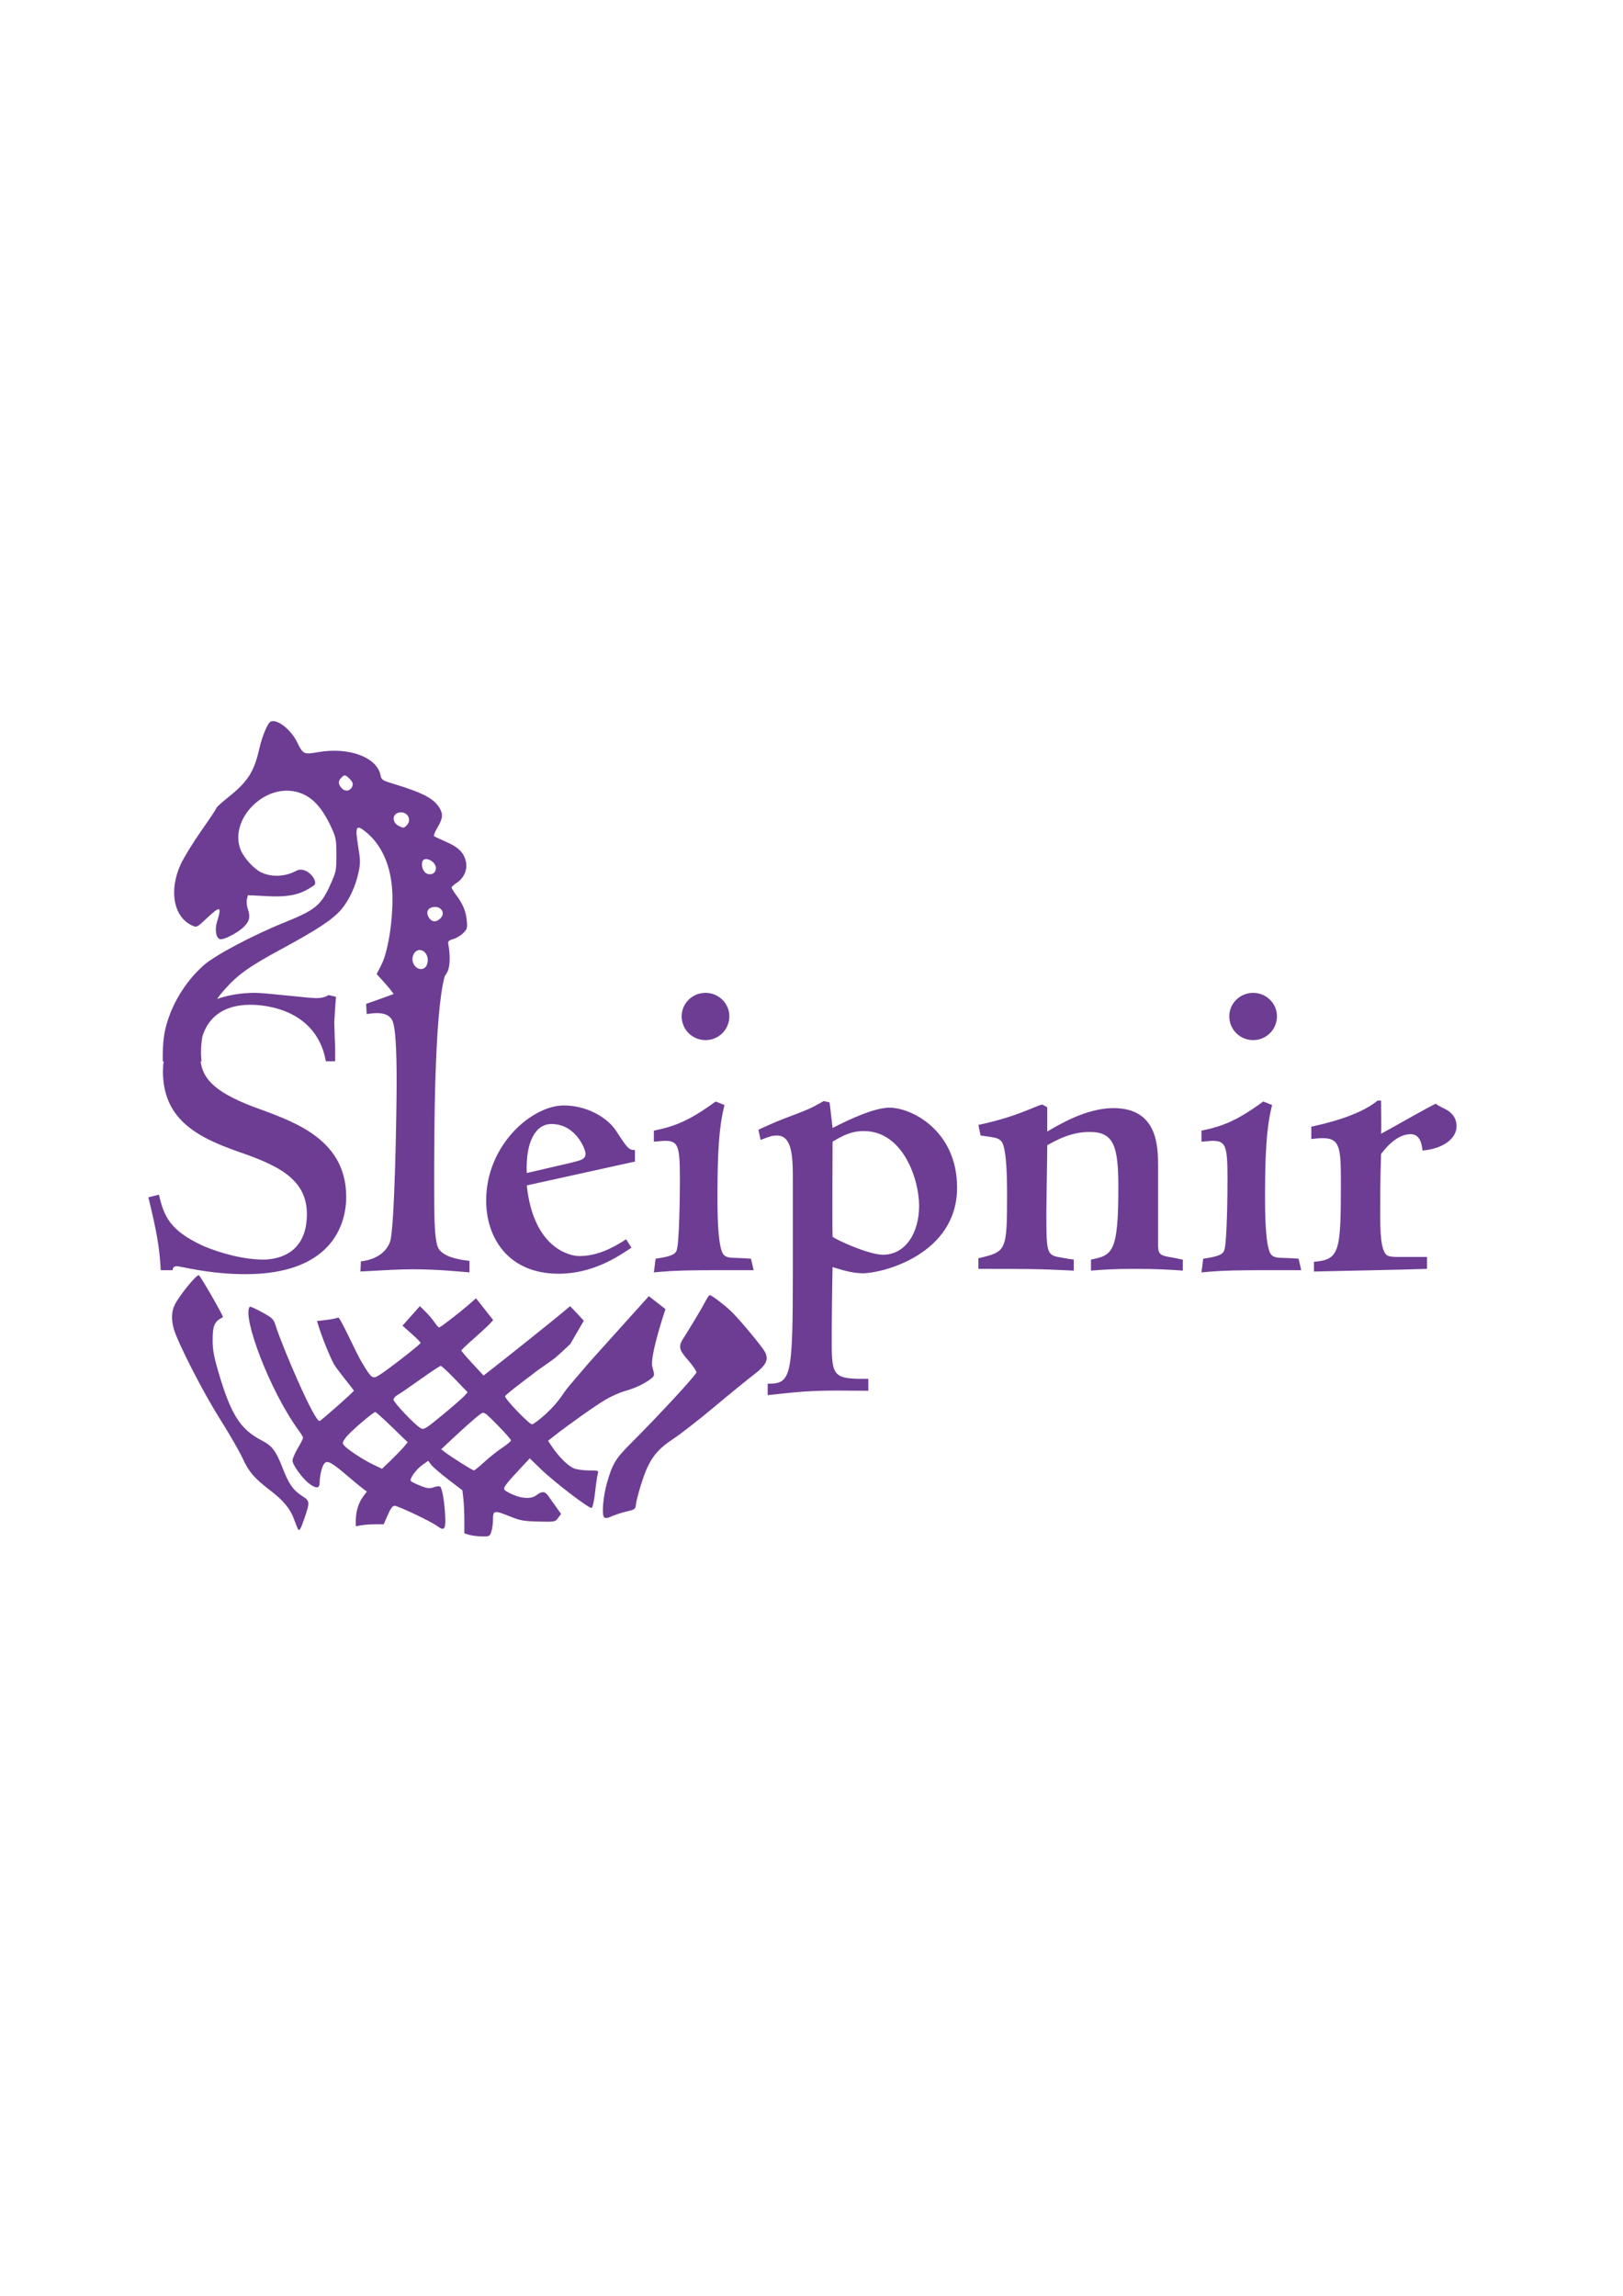 <?xml version="1.0" encoding="UTF-8" standalone="no"?>
<svg
   xmlns:dc="http://purl.org/dc/elements/1.1/"
   xmlns:cc="http://creativecommons.org/ns#"
   xmlns:rdf="http://www.w3.org/1999/02/22-rdf-syntax-ns#"
   xmlns:svg="http://www.w3.org/2000/svg"
   xmlns="http://www.w3.org/2000/svg"
   xmlns:sodipodi="http://sodipodi.sourceforge.net/DTD/sodipodi-0.dtd"
   xmlns:inkscape="http://www.inkscape.org/namespaces/inkscape"
   sodipodi:docname="sleipnir_logo.svg"
   inkscape:version="1.0 (4035a4fb49, 2020-05-01)"
   id="svg8"
   version="1.1"
   viewBox="0 0 210 297"
   height="297mm"
   width="210mm">
  <defs
     id="defs2" />
  <sodipodi:namedview
     inkscape:window-maximized="1"
     inkscape:window-y="-8"
     inkscape:window-x="1912"
     inkscape:window-height="1017"
     inkscape:window-width="1920"
     showgrid="false"
     inkscape:document-rotation="0"
     inkscape:current-layer="layer1"
     inkscape:document-units="mm"
     inkscape:cy="417.14885"
     inkscape:cx="784.6508"
     inkscape:zoom="0.7"
     inkscape:pageshadow="2"
     inkscape:pageopacity="0.0"
     borderopacity="1.0"
     bordercolor="#666666"
     pagecolor="#ffffff"
     id="base" />
  <g
     id="layer1"
     inkscape:groupmode="layer"
     inkscape:label="Layer 1">
    <path
       inkscape:export-ydpi="225.09"
       inkscape:export-xdpi="225.09"
       d="m 35.399,93.291 c -0.132,-0.009 -0.252,0.008 -0.359,0.051 -0.392,0.158 -1.117,1.871 -1.488,3.518 -0.665,2.951 -1.496,4.261 -3.943,6.213 -0.879,0.701 -1.597,1.347 -1.597,1.437 0,0.09 -0.869,1.4 -1.932,2.912 -1.062,1.512 -2.263,3.461 -2.669,4.331 -1.594,3.417 -0.968,6.867 1.448,7.979 0.577,0.266 0.642,0.237 1.724,-0.78 1.449,-1.362 1.836,-1.59 1.831,-1.085 -9.79e-4,0.209 -0.14,0.79 -0.307,1.293 -0.353,1.062 -0.166,2.233 0.374,2.341 0.522,0.105 2.39,-0.886 3.131,-1.66 0.701,-0.734 0.795,-1.231 0.435,-2.311 -0.123,-0.37 -0.167,-0.909 -0.098,-1.198 l 0.126,-0.526 2.684,0.135 c 3.282,0.165 4.52,-0.493 5.859,-1.394 0.693,-0.466 -0.927,-2.627 -2.299,-1.887 -1.372,0.74 -3.121,0.867 -4.526,0.196 -0.938,-0.448 -2.244,-1.881 -2.656,-2.914 -1.512,-3.791 2.856,-8.454 7.061,-7.54 1.976,0.43 3.392,1.843 4.695,4.687 0.578,1.262 0.633,1.565 0.633,3.507 4.76e-4,2.034 -0.034,2.2 -0.8,3.896 -1.177,2.604 -1.948,3.24 -5.814,4.798 -4.189,1.688 -9.108,4.292 -10.567,5.593 -2.42,2.158 -4.23,5.17 -4.953,8.244 -0.228,0.97 -0.345,2.29 -0.337,3.819 5.82e-4,0.124 0.008,0.24 0.01,0.361 h 0.104 c -0.054,0.424 -0.085,0.858 -0.085,1.303 0,6.113 4.342,8.455 9.484,10.284 5.142,1.771 9.141,3.485 9.141,8.17 0,5.485 -4.285,5.884 -5.656,5.884 -2.342,0 -5.428,-0.743 -7.884,-1.828 -4.171,-1.942 -4.971,-3.771 -5.599,-6.57 l -1.371,0.343 c 1.086,4.513 1.429,6.342 1.6,9.427 h 1.543 c 0,-0.229 0.057,-0.514 0.571,-0.514 0.171,0 0.571,0.114 0.686,0.114 2.742,0.571 5.313,0.914 8.17,0.914 10.969,0 13.026,-6.228 13.026,-9.998 0,-7.199 -6.284,-9.541 -10.912,-11.255 -5.963,-2.087 -7.603,-3.916 -7.929,-6.274 h 0.122 c -0.116,-1.067 -0.08,-2.099 0.109,-3.198 0.617,-2.082 2.312,-4.126 6.212,-4.126 0.743,0 8.456,-1.1e-4 9.77,7.313 h 1.199 v -1.714 c 0,-0.114 -0.114,-2.799 -0.114,-3.314 0,-0.114 0.171,-2.914 0.228,-3.314 l -0.971,-0.228 c -0.4,0.286 -1.029,0.4 -1.6,0.4 -0.914,0 -6.627,-0.686 -7.884,-0.686 -1.801,0 -3.462,0.279 -4.938,0.792 0.272,-0.387 0.579,-0.771 0.927,-1.166 1.746,-1.981 3.213,-3.026 7.497,-5.342 4.616,-2.496 6.58,-3.802 7.674,-5.106 0.988,-1.176 1.792,-2.893 2.185,-4.672 0.279,-1.259 0.276,-1.589 -0.018,-3.4 -0.44,-2.708 -0.288,-2.975 1.057,-1.86 1.857,1.538 3.005,3.96 3.294,6.945 0.313,3.239 -0.361,8.263 -1.371,10.219 l -0.597,1.154 1.172,1.298 c 0.323,0.358 0.694,0.825 1.032,1.288 -1.532,0.571 -2.903,1.05 -3.56,1.277 l 0.057,1.314 c 0.514,-0.057 0.799,-0.114 1.314,-0.114 0.457,0 1.486,6e-5 2,0.914 0.571,1.143 0.571,6.284 0.571,8.113 0,2.857 -0.228,18.796 -0.857,20.567 -0.571,1.543 -2.114,2.342 -3.771,2.514 l -0.057,1.314 c 3.199,-0.171 4.97,-0.286 6.741,-0.286 2.971,0 5.37,0.229 7.37,0.4 v -1.485 c -0.857,-0.114 -3.028,-0.343 -3.885,-1.428 -0.686,-0.743 -0.685,-4.342 -0.685,-8.341 0,-6.511 -2.64e-4,-22.16 1.37,-27.077 0.149,-0.192 0.274,-0.388 0.362,-0.582 0.332,-0.733 0.367,-2.099 0.091,-3.602 -0.057,-0.312 0.09,-0.451 0.635,-0.601 0.39,-0.107 0.97,-0.45 1.287,-0.762 0.526,-0.517 0.569,-0.665 0.474,-1.659 -0.115,-1.201 -0.499,-2.116 -1.383,-3.295 -0.319,-0.426 -0.578,-0.857 -0.574,-0.957 0.004,-0.1 0.301,-0.373 0.659,-0.607 0.966,-0.63 1.439,-1.776 1.169,-2.828 -0.291,-1.132 -0.989,-1.802 -2.604,-2.502 -0.748,-0.324 -1.425,-0.645 -1.503,-0.712 -0.078,-0.067 0.127,-0.576 0.457,-1.13 0.692,-1.165 0.743,-1.733 0.226,-2.554 -0.768,-1.22 -2.169,-1.942 -6.04,-3.114 -1.304,-0.395 -1.455,-0.498 -1.563,-1.059 -0.45,-2.36 -4.131,-3.714 -8.141,-2.995 -1.772,0.318 -1.902,0.255 -2.642,-1.274 -0.696,-1.44 -2.136,-2.689 -3.057,-2.749 z m 9.236,7.025 c 0.147,0.014 0.31,0.147 0.577,0.407 0.461,0.45 0.543,0.786 0.288,1.176 -0.307,0.47 -0.866,0.508 -1.269,0.086 -0.484,-0.507 -0.508,-0.915 -0.082,-1.362 0.206,-0.216 0.338,-0.321 0.486,-0.307 z m 7.194,4.772 c 0.887,-0.05 1.494,0.949 0.808,1.668 -0.382,0.4 -0.45,0.404 -1.101,0.06 -0.745,-0.393 -0.805,-1.358 -0.101,-1.638 0.135,-0.054 0.268,-0.083 0.394,-0.09 z m 3.35,6.048 c 0.526,0.029 1.224,0.559 1.224,1.166 0,0.624 -0.548,0.965 -1.16,0.723 -0.473,-0.187 -0.791,-1.035 -0.592,-1.578 0.086,-0.234 0.289,-0.324 0.528,-0.311 z m 1.118,6.187 v 5e-4 c 0.839,0.006 1.33,0.81 0.719,1.45 -0.545,0.571 -1.14,0.544 -1.525,-0.071 -0.387,-0.619 -0.213,-1.161 0.427,-1.33 0.132,-0.035 0.259,-0.05 0.379,-0.05 z m -1.985,5.575 c 0.115,10e-4 0.237,0.03 0.363,0.09 0.6,0.286 0.851,1.152 0.542,1.863 -0.272,0.625 -1.035,0.688 -1.52,0.127 -0.692,-0.801 -0.193,-2.091 0.615,-2.079 z m 36.973,5.544 c -1.714,0 -3.085,1.371 -3.085,3.028 0,1.714 1.371,3.085 3.085,3.085 1.714,0 3.085,-1.371 3.085,-3.085 0,-1.657 -1.371,-3.028 -3.085,-3.028 z m 70.857,0 c -1.714,0 -3.085,1.371 -3.085,3.028 0,1.714 1.371,3.085 3.085,3.085 1.714,0 3.085,-1.371 3.085,-3.085 0,-1.657 -1.371,-3.028 -3.085,-3.028 z m 16.098,13.94 c -2.457,2.057 -7.256,3.085 -8.57,3.371 v 1.599 c 0.571,-0.057 0.914,-0.114 1.428,-0.114 2.171,0 2.399,1.028 2.399,5.428 0,9.255 -0.114,10.284 -3.485,10.569 v 1.257 c 4.913,-0.114 11.312,-0.228 14.626,-0.343 v -1.543 h -3.657 c -0.571,0 -1.143,1.4e-4 -1.543,-0.228 -0.8,-0.628 -0.857,-3.028 -0.857,-5.771 0,-1.143 -5e-5,-3.771 0.114,-7.313 0.971,-1.314 2.342,-2.571 3.828,-2.571 1.257,0 1.428,1.314 1.543,2.114 2.742,-0.229 4.399,-1.6 4.399,-3.142 0,-1.143 -0.686,-1.885 -1.714,-2.342 -0.571,-0.286 -0.685,-0.343 -0.971,-0.571 -1.143,0.514 -6.284,3.485 -7.084,3.885 0.057,-0.628 0,-3.657 0,-4.285 z m -71.657,0.057 c -1.714,0.971 -1.828,1.028 -5.313,2.342 -1.314,0.514 -2.513,1.086 -3.142,1.371 l 0.286,1.314 c 1.314,-0.514 1.599,-0.571 2.114,-0.571 1.885,0 2.057,2.514 2.057,5.37 v 12.112 c 0,13.94 -0.229,14.626 -3.257,14.626 v 1.485 c 5.599,-0.628 6.227,-0.629 13.026,-0.572 v -1.543 h -0.743 c -3.999,0 -3.999,-0.571 -3.999,-5.542 0,-1.143 0.057,-6.57 0.114,-8.912 0.8,0.229 2.4,0.799 3.885,0.799 2.628,0 12.226,-2.456 12.226,-11.083 0,-7.37 -5.884,-10.341 -8.741,-10.341 -2,0 -5.256,1.542 -7.37,2.628 -0.229,-1.885 -0.286,-2.628 -0.4,-3.313 z m -13.984,0.057 c -3.371,2.457 -5.199,3.2 -7.998,3.771 v 1.428 c 0.229,0 1.2,-0.114 1.371,-0.114 1.771,0 2,0.571 2,4.97 0,1.657 -0.057,7.941 -0.4,9.141 -0.171,0.571 -0.743,0.857 -2.742,1.143 l -0.228,1.771 c 2.742,-0.286 5.542,-0.285 8.284,-0.285 h 4.628 l -0.343,-1.486 c -0.628,-0.057 -0.8,-0.057 -2.171,-0.114 -0.971,0 -1.257,-0.229 -1.485,-0.572 -0.686,-1.257 -0.686,-5.77 -0.686,-7.484 0,-7.884 0.514,-10.055 0.914,-11.712 z m 70.856,0 c -3.371,2.457 -5.199,3.2 -7.998,3.771 v 1.428 c 0.229,0 1.2,-0.114 1.371,-0.114 1.771,0 1.999,0.571 1.999,4.97 0,1.657 -0.057,7.941 -0.4,9.141 -0.171,0.571 -0.742,0.857 -2.742,1.143 l -0.229,1.771 c 2.742,-0.286 5.542,-0.285 8.284,-0.285 h 4.628 l -0.343,-1.486 c -0.628,-0.057 -0.8,-0.057 -2.171,-0.114 -0.971,0 -1.257,-0.229 -1.486,-0.572 -0.686,-1.257 -0.685,-5.77 -0.685,-7.484 0,-7.884 0.514,-10.055 0.914,-11.712 z m -28.579,0.4 c -0.571,0 -3.085,1.543 -8.284,2.628 l 0.285,1.371 c 2,0.286 2.229,0.286 2.686,0.743 0.743,0.857 0.743,5.542 0.743,6.856 0,7.427 -0.114,7.427 -3.713,8.284 v 1.371 c 5.942,0 7.998,-1e-4 12.34,0.228 v -1.428 c -0.914,-0.114 -1.657,-0.285 -2.057,-0.343 -1.485,-0.286 -1.486,-0.914 -1.486,-5.942 0,-1.2 0.114,-7.141 0.114,-8.513 1.143,-0.628 3.028,-1.714 5.485,-1.714 3.142,0 3.713,1.829 3.713,7.199 0,8.513 -0.8,8.741 -3.542,9.312 v 1.428 c 1.371,-0.114 3.085,-0.228 5.656,-0.228 2.685,0 4.856,0.114 6.227,0.228 v -1.428 c -0.171,0 -0.8,-0.171 -1.143,-0.228 -1.714,-0.286 -2,-0.343 -2.057,-1.485 v -10.227 c 0,-2.628 8e-5,-7.656 -5.77,-7.656 -3.542,0 -7.085,2.171 -8.57,3.028 v -3.142 z m -61.917,0.114 c -4.171,0 -10.055,5.142 -10.055,12.283 0,4.913 2.914,9.484 9.37,9.484 4.399,0 7.655,-2.171 9.426,-3.371 l -0.685,-1.085 c -1.828,1.2 -3.828,2.171 -6.056,2.171 -1.257,0 -5.942,-1.028 -6.799,-9.141 l 13.997,-3.085 v -1.486 c -0.8,0 -0.971,-0.228 -2.457,-2.514 -1.314,-1.942 -4.057,-3.257 -6.742,-3.257 z m -1.599,2.399 c 3.142,0 4.399,3.257 4.399,3.828 0,0.743 -0.571,0.857 -1.943,1.199 l -5.656,1.314 c -0.171,-4.056 1.143,-6.342 3.199,-6.342 z m 40.422,0.914 c 5.085,0 7.141,6.284 7.141,9.655 0,3.542 -1.771,6.342 -4.684,6.342 -1.828,0 -6.113,-1.943 -6.513,-2.343 -0.057,-1.942 0,-10.512 0,-12.283 1.257,-0.743 2.343,-1.371 4.057,-1.371 z m -86.067,18.639 c -0.37,-5e-5 -2.499,2.622 -3.093,3.808 -0.422,0.844 -0.477,1.874 -0.162,3.055 0.461,1.729 3.744,8.164 5.943,11.65 1.245,1.974 2.599,4.323 3.008,5.219 0.787,1.723 1.483,2.526 3.616,4.166 1.665,1.28 2.513,2.308 3.002,3.642 0.233,0.636 0.473,1.238 0.532,1.336 0.167,0.275 0.357,-0.043 0.804,-1.347 0.75,-2.186 0.739,-2.31 -0.258,-2.952 -1.18,-0.76 -1.748,-1.571 -2.54,-3.628 -0.846,-2.199 -1.357,-2.872 -2.711,-3.571 -2.79,-1.44 -4.015,-3.398 -5.651,-9.032 -0.538,-1.853 -0.694,-2.74 -0.691,-3.938 0.003,-1.92 0.221,-2.407 1.33,-2.972 0.13,-0.066 -2.961,-5.437 -3.129,-5.437 z m 66.141,2.586 c -0.096,-5.3e-4 -0.319,0.291 -0.495,0.646 -0.331,0.67 -2.133,3.696 -2.936,4.934 -0.68,1.047 -0.589,1.468 0.613,2.842 0.589,0.674 1.072,1.373 1.072,1.554 2.7e-5,0.314 -4.75,5.463 -8.508,9.22 -1.974,1.974 -2.368,2.633 -3.091,5.18 -0.464,1.635 -0.663,4.027 -0.36,4.336 0.192,0.196 0.389,0.166 1.192,-0.179 0.399,-0.171 1.208,-0.424 1.798,-0.561 0.976,-0.227 1.078,-0.302 1.132,-0.832 0.094,-0.926 1.005,-3.874 1.525,-4.939 0.779,-1.594 1.602,-2.484 3.371,-3.646 0.921,-0.605 3.298,-2.46 5.282,-4.122 1.984,-1.662 4.244,-3.504 5.021,-4.096 1.659,-1.262 2.022,-1.973 1.516,-2.97 -0.344,-0.679 -3.379,-4.324 -4.416,-5.304 -0.887,-0.838 -2.5,-2.063 -2.716,-2.063 z m -7.903,0.131 -7.766,8.632 -2.568,3.007 c -0.78,0.913 -1.253,2.017 -3.024,3.623 -0.796,0.723 -1.589,1.314 -1.762,1.315 -0.367,0.003 -3.491,-3.249 -3.482,-3.624 0.007,-0.236 3.976,-3.136 4.183,-3.337 0,0 1.501,-1.04 2.1,-1.478 0.438,-0.32 1.549,-1.385 2.15,-1.938 l 1.754,-3.018 c -0.96,-1.064 -1.774,-1.887 -1.774,-1.887 -1.884,1.628 -8.98,7.251 -10.465,8.406 l -0.732,0.57 -1.439,-1.556 c -0.791,-0.856 -1.439,-1.613 -1.439,-1.684 2.65e-4,-0.071 0.724,-0.763 1.609,-1.538 0.885,-0.776 1.813,-1.633 2.062,-1.905 l 0.453,-0.493 -1.11,-1.411 -1.111,-1.41 -0.806,0.704 c -1.341,1.17 -3.796,3.07 -3.964,3.069 -0.087,2.1e-4 -0.352,-0.293 -0.59,-0.65 -0.238,-0.357 -0.764,-0.976 -1.17,-1.377 l -0.737,-0.729 -1.123,1.264 -1.123,1.263 1.172,1.04 c 0.644,0.572 1.171,1.107 1.171,1.19 5.29e-4,0.172 -4.218,3.459 -5.32,4.145 -0.919,0.572 -1.002,0.512 -2.326,-1.698 -0.791,-1.321 -2.781,-5.864 -3.034,-5.729 -0.173,0.093 -0.859,0.232 -1.523,0.31 l -1.209,0.141 c 0.765,2.542 1.804,4.822 2.145,5.493 0.341,0.671 2.632,3.415 2.632,3.527 1.85e-4,0.111 -4.145,3.805 -4.429,3.908 -0.623,0.226 -4.807,-9.549 -5.655,-12.223 -0.313,-0.985 -0.398,-1.072 -1.805,-1.846 -0.812,-0.447 -1.521,-0.767 -1.576,-0.711 -1.047,1.092 2.484,10.798 6.423,16.147 0.256,0.348 0.466,0.717 0.466,0.821 -7.9e-5,0.104 -0.307,0.709 -0.683,1.345 -0.375,0.636 -0.682,1.354 -0.682,1.596 2.7e-5,0.546 1.286,2.319 2.156,2.974 0.927,0.698 1.353,0.648 1.358,-0.158 0.008,-0.951 0.316,-2.154 0.639,-2.483 0.38,-0.388 0.942,-0.078 2.919,1.61 0.833,0.711 1.746,1.465 2.03,1.676 l 0.516,0.384 -0.5,0.674 c -0.575,0.776 -0.926,1.927 -0.927,3.039 v 0.772 l 0.732,-0.124 c 0.402,-0.068 1.215,-0.124 1.807,-0.125 l 1.075,-0.003 0.517,-1.194 c 0.375,-0.867 0.621,-1.193 0.895,-1.193 0.456,-5e-5 4.73,2.032 5.509,2.619 0.918,0.692 1.118,0.428 1.027,-1.358 -0.094,-1.852 -0.398,-3.595 -0.657,-3.758 -0.102,-0.064 -0.48,-0.019 -0.84,0.102 -0.546,0.184 -0.827,0.151 -1.703,-0.199 -0.577,-0.231 -1.128,-0.498 -1.225,-0.595 -0.254,-0.253 0.622,-1.491 1.493,-2.113 l 0.731,-0.521 0.398,0.516 c 0.219,0.284 1.216,1.144 2.215,1.91 l 1.816,1.392 0.124,1.052 c 0.068,0.579 0.125,1.833 0.126,2.787 l 0.003,1.734 0.634,0.187 c 0.349,0.103 1.085,0.195 1.638,0.205 0.958,0.017 1.015,-0.011 1.219,-0.609 0.118,-0.345 0.215,-1.06 0.215,-1.591 0,-1.188 0.156,-1.214 2.237,-0.371 1.271,0.515 1.756,0.601 3.635,0.646 2.137,0.051 2.175,0.045 2.555,-0.468 l 0.386,-0.52 -0.653,-0.908 c -0.359,-0.5 -0.811,-1.138 -1.004,-1.419 -0.417,-0.608 -0.841,-0.64 -1.502,-0.113 -0.803,0.64 -2.398,0.432 -3.974,-0.519 -0.488,-0.295 -0.334,-0.552 1.553,-2.59 l 1.522,-1.642 1.43,1.385 c 1.754,1.699 6.273,5.151 6.585,5.029 0.129,-0.051 0.319,-0.921 0.44,-2.021 0.117,-1.062 0.273,-2.132 0.348,-2.378 0.132,-0.433 0.094,-0.448 -1.161,-0.448 -0.713,-2e-5 -1.594,-0.127 -1.957,-0.282 -0.739,-0.315 -1.892,-1.454 -2.749,-2.716 l -0.568,-0.837 0.655,-0.519 c 1.814,-1.439 5.543,-4.081 6.785,-4.806 0.771,-0.45 1.907,-0.953 2.524,-1.117 1.226,-0.327 2.635,-0.999 3.374,-1.609 0.471,-0.389 0.471,-0.392 0.161,-1.506 -0.379,-1.36 1.696,-7.481 1.696,-7.481 z m -26.926,9.02 c 0.111,-1.3e-4 0.939,0.769 1.84,1.708 l 1.638,1.708 -0.456,0.504 c -0.251,0.277 -1.517,1.376 -2.813,2.444 -2.179,1.795 -2.39,1.923 -2.806,1.696 -0.708,-0.386 -3.516,-3.337 -3.516,-3.693 2.64e-4,-0.177 0.235,-0.448 0.522,-0.604 0.287,-0.155 1.618,-1.065 2.956,-2.023 1.339,-0.957 2.525,-1.74 2.636,-1.74 z m -8.463,5.968 c 0.081,0 1.057,0.879 2.168,1.955 l 2.02,1.955 -0.481,0.581 c -0.264,0.319 -1.012,1.094 -1.661,1.72 l -1.18,1.138 -1.203,-0.581 c -1.308,-0.631 -3.317,-1.96 -3.732,-2.47 -0.221,-0.272 -0.183,-0.422 0.262,-1.017 0.516,-0.69 3.522,-3.281 3.807,-3.281 z m 13.915,0.103 c 0.282,-0.035 0.633,0.31 1.904,1.6 0.958,0.973 1.738,1.86 1.733,1.971 -0.004,0.112 -0.52,0.542 -1.145,0.957 -0.625,0.414 -1.666,1.242 -2.314,1.84 -0.648,0.598 -1.252,1.085 -1.342,1.083 -0.181,-0.006 -2.775,-1.636 -3.672,-2.308 l -0.564,-0.423 1.159,-1.09 c 1.781,-1.675 3.45,-3.15 3.95,-3.49 0.11,-0.075 0.197,-0.129 0.291,-0.14 z"
       style="font-style:normal;font-variant:normal;font-weight:normal;font-stretch:normal;font-size:57.132px;line-height:1;font-family:'Centaur MT';-inkscape-font-specification:'Centaur MT';text-align:center;text-anchor:middle;fill:#6d3d94;fill-opacity:1;stroke-width:1.428"
       id="path1050" />
  </g>
</svg>
